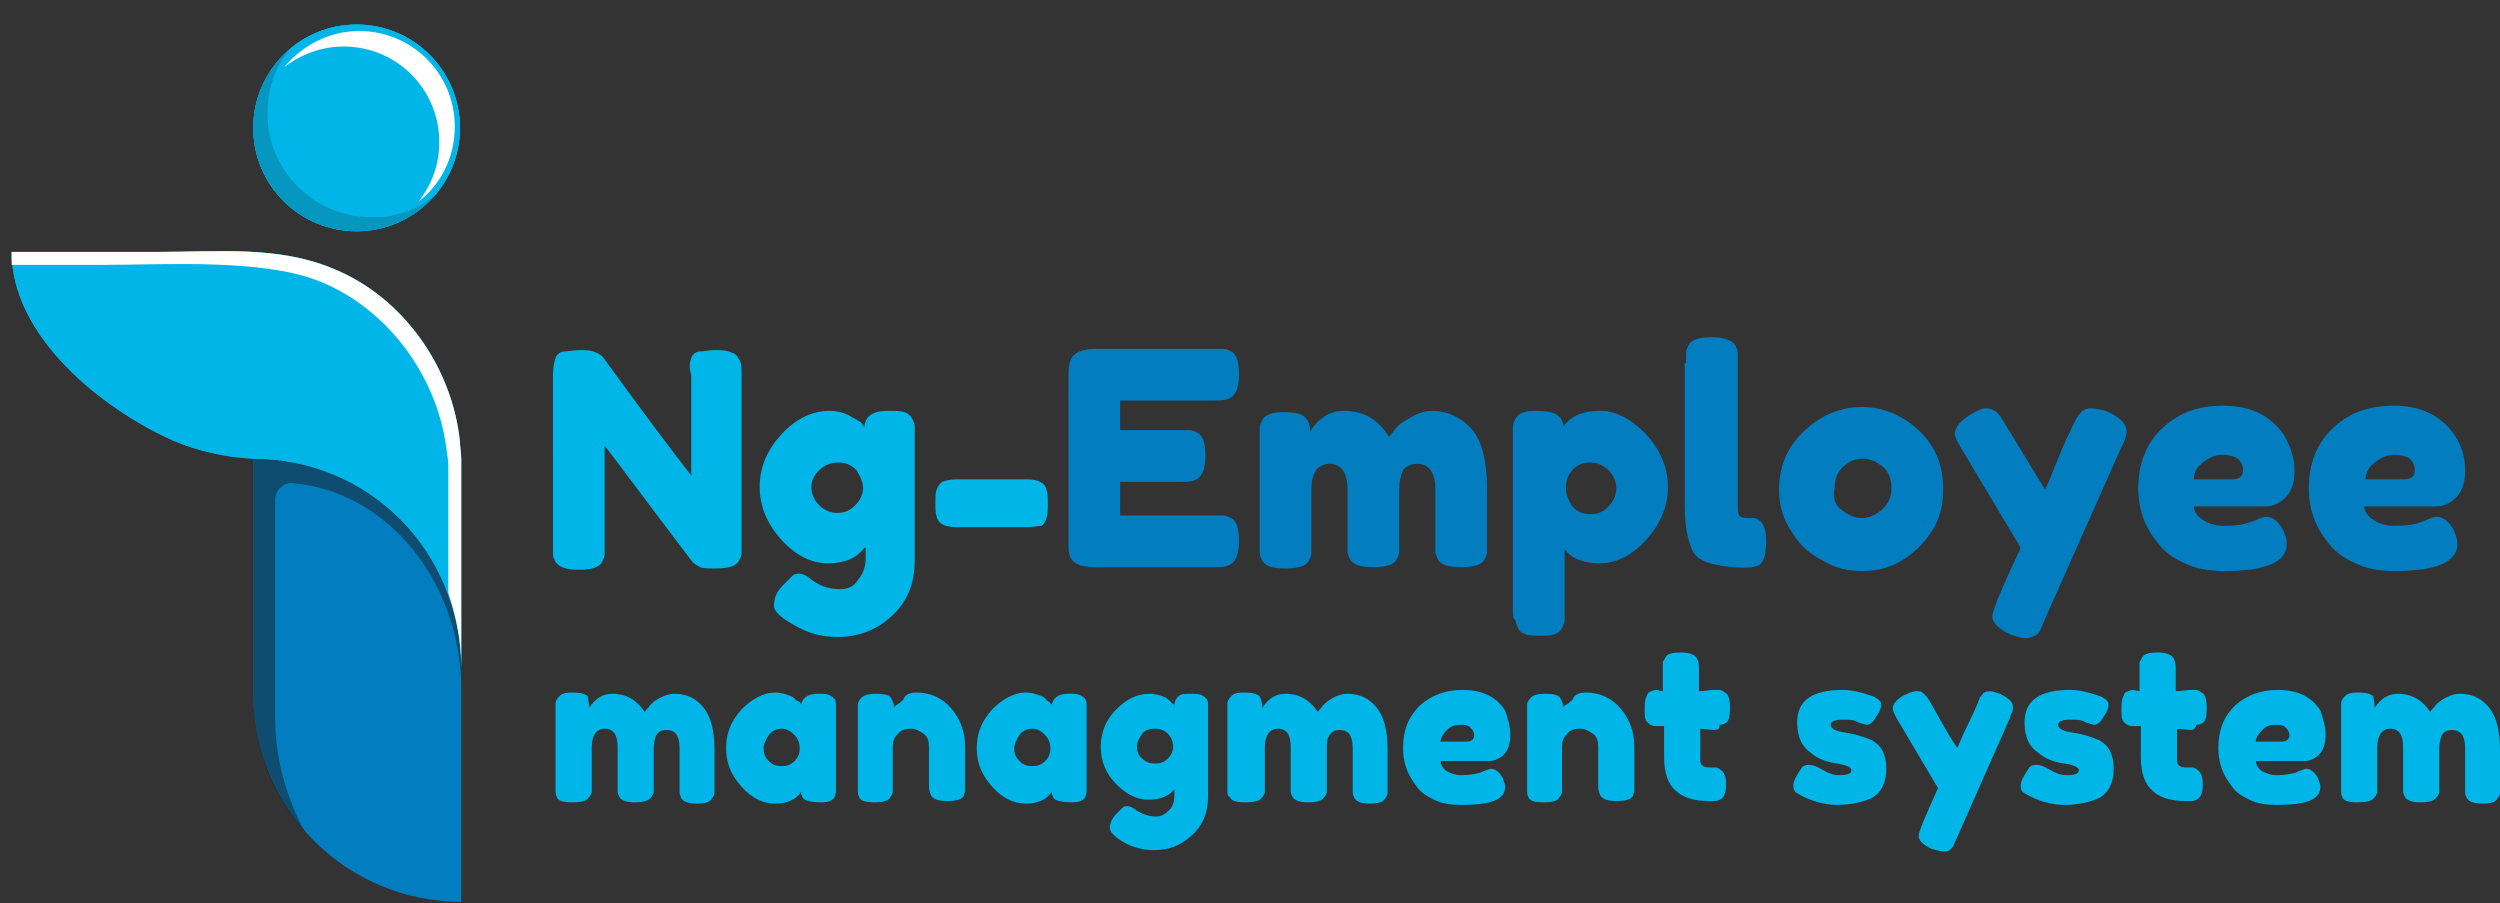 <?xml version="1.0" encoding="utf-8"?>
<!-- Generator: Adobe Illustrator 26.5.0, SVG Export Plug-In . SVG Version: 6.00 Build 0)  -->
<svg version="1.1" id="Layer_1" xmlns="http://www.w3.org/2000/svg" xmlns:xlink="http://www.w3.org/1999/xlink" x="0px" y="0px"
	 viewBox="0 0 193.5 69.9" style="enable-background:new 0 0 193.5 69.9;" xml:space="preserve">
<rect x="0" y="0" width="193.5" height="69.9" fill="#333333" stroke="none"/>
<style type="text/css">
	.st0{fill:#00B5E8;}
	.st1{fill:#017DC0;}
	.st2{opacity:0.5;fill:#1F1E21;}
	.st3{opacity:0.4;fill:#017DC0;}
	.st4{fill:#FFFFFF;}
	.st5{opacity:0.2;fill:#1F1E21;}
</style>
<g>
	<g>
		<g>
			<polygon class="st0" points="29.5,57.8 29.5,57.8 29.5,57.8 			"/>
			<g>
				<path class="st1" d="M35.7,35.5v34.3c-8.9,0-16.1-7.2-16.1-16.1V35.5c4.4,0,8.5,1.8,11.4,4.7c2.9,2.9,4.7,6.9,4.7,11.4
					L35.7,35.5L35.7,35.5z"/>
				<path class="st2" d="M35.7,51.4v2c0-4.4-1.6-8.5-4.2-11.4c-2.3-2.6-5.4-4.3-8.8-4.6c-0.7-0.1-1.4,0.5-1.4,1.3v16.9
					c0,3.2,0.9,6.2,2.3,8.8c-2.5-2.8-4-6.5-4-10.6V35.5c4.4,0,8.5,1.8,11.4,4.7C33.8,43.1,35.6,47.1,35.7,51.4z"/>
				<path class="st3" d="M35.7,37.4v14.3c0-0.1,0-0.1,0-0.2L35.7,37.4L35.7,37.4z"/>
				<path class="st0" d="M35.7,35.5v16.1c0-4.4-1.8-8.5-4.7-11.4c-2.9-2.9-6.9-4.7-11.4-4.7v0c-2.2-0.1-4.3-0.6-6.2-1.4
					C7.8,31.6,0.9,26,0.9,19.5h11.3c4.6,0,9.3-0.5,13.6,1.3c5.4,2.2,9.2,7.6,9.8,13.4C35.6,34.6,35.7,35.1,35.7,35.5z"/>
				<path class="st0" d="M35.7,35.5v16.1c0-4.4-1.8-8.5-4.7-11.4c-2.9-2.9-6.9-4.7-11.4-4.7v0c-2.2-0.1-4.3-0.6-6.2-1.4
					C7.8,31.6,0.9,26,0.9,19.5h11.3c4.6,0,9.3-0.5,13.6,1.3c5.4,2.2,9.2,7.6,9.8,13.4C35.6,34.6,35.7,35.1,35.7,35.5z"/>
				<path class="st4" d="M35.7,35.5v16.1c0-2-0.4-3.9-1-5.7v-9.4c0-0.5,0-0.9-0.1-1.4C34,29.4,30.2,24,24.8,21.8
					c-4.4-1.8-12.1-1.3-16.6-1.3H0.9c0-0.3,0-0.7,0-1h11.3c4.6,0,9.3-0.5,13.6,1.3c5.4,2.2,9.2,7.6,9.8,13.4
					C35.6,34.6,35.7,35.1,35.7,35.5z"/>
			</g>
			<circle class="st0" cx="27.6" cy="9.9" r="8"/>
			<circle class="st0" cx="27.6" cy="9.9" r="8"/>
			<circle class="st0" cx="27.6" cy="9.9" r="8"/>
			<path class="st5" d="M33.8,15c-1.5,1.8-3.7,2.9-6.2,2.9c-4.4,0-8-3.6-8-8c0-2.5,1.1-4.7,2.9-6.2c-1.2,1.4-1.8,3.2-1.8,5.1
				c0,4.4,3.6,8,8,8C30.6,16.9,32.4,16.2,33.8,15z"/>
			<path class="st4" d="M35.2,9.8c0,2.4-1.1,4.5-2.8,5.8c1-1.3,1.6-2.8,1.6-4.6c0-4.1-3.3-7.4-7.4-7.4c-1.7,0-3.3,0.6-4.6,1.6
				c1.4-1.7,3.5-2.8,5.8-2.8C31.9,2.4,35.2,5.7,35.2,9.8z"/>
		</g>
	</g>
</g>
<g>
	<path class="st0" d="M53.5,27.7c0.1-0.3,0.4-0.5,0.7-0.5s0.7-0.1,1.1-0.1s0.8,0,1.1,0.1c0.3,0.1,0.5,0.2,0.6,0.3
		c0.1,0.1,0.2,0.3,0.3,0.5c0.1,0.2,0.1,0.6,0.1,1.2v12.8c0,0.4,0,0.6,0,0.8c0,0.2-0.1,0.4-0.2,0.6c-0.2,0.4-0.8,0.6-1.8,0.6
		c-0.6,0-1,0-1.2-0.1c-0.2-0.1-0.4-0.2-0.6-0.4c-3.5-4.6-5.7-7.6-6.8-9v7.6c0,0.4,0,0.6,0,0.8c0,0.2-0.1,0.4-0.2,0.6
		c-0.2,0.4-0.8,0.6-1.8,0.6c-1,0-1.5-0.2-1.8-0.6c-0.1-0.2-0.2-0.4-0.2-0.6c0-0.2,0-0.5,0-0.8V29c0-0.6,0.1-1,0.2-1.3
		c0.1-0.3,0.4-0.5,0.7-0.5s0.7-0.1,1.1-0.1c0.5,0,0.8,0,1.1,0.1c0.3,0.1,0.5,0.2,0.6,0.3c0.1,0,0.2,0.2,0.5,0.6
		c3.2,4.4,5.4,7.3,6.5,8.7V29C53.3,28.4,53.4,28,53.5,27.7z"/>
	<path class="st0" d="M66.9,42.4c-0.6,0.8-1.5,1.2-2.8,1.2c-1.3,0-2.5-0.6-3.6-1.8c-1.1-1.2-1.7-2.6-1.7-4.1c0-1.6,0.6-2.9,1.7-4.1
		c1.1-1.2,2.4-1.8,3.7-1.8c0.5,0,1,0.1,1.4,0.3c0.4,0.2,0.7,0.4,0.9,0.5s0.3,0.3,0.4,0.5c0-0.4,0.2-0.8,0.5-1s0.7-0.3,1.3-0.3
		c0.6,0,1,0,1.3,0.1s0.5,0.3,0.6,0.5c0.1,0.2,0.2,0.4,0.2,0.6s0,0.4,0,0.8v9.6c0,1.8-0.6,3.2-1.8,4.3c-1.2,1.1-2.6,1.6-4.2,1.6
		c-1.2,0-2.3-0.3-3.3-0.9c-1.1-0.6-1.6-1.1-1.6-1.5c0-0.6,0.2-1.1,0.7-1.6c0.3-0.3,0.5-0.5,0.7-0.7s0.4-0.2,0.6-0.2
		c0.2,0,0.4,0.1,0.7,0.3c0.7,0.6,1.5,0.9,2.4,0.9c0.6,0,1.1-0.2,1.4-0.7c0.4-0.5,0.6-1,0.6-1.7V42.4z M62.8,37.7
		c0,0.5,0.2,1,0.6,1.4c0.4,0.4,0.9,0.6,1.4,0.6c0.6,0,1-0.2,1.4-0.6c0.4-0.4,0.6-0.9,0.6-1.3c0-0.5-0.2-0.9-0.5-1.4
		c-0.4-0.4-0.8-0.6-1.4-0.6s-1.1,0.2-1.5,0.6C63,36.8,62.8,37.2,62.8,37.7z"/>
	<path class="st0" d="M79.5,40.8H74c-0.9,0-1.4-0.3-1.5-0.8c-0.1-0.3-0.1-0.6-0.1-1.1s0-0.8,0.1-1c0.1-0.3,0.2-0.4,0.4-0.6
		c0.3-0.1,0.6-0.2,1.1-0.2h5.5c0.9,0,1.4,0.3,1.5,0.8c0.1,0.3,0.1,0.6,0.1,1.1c0,0.4,0,0.8-0.1,1.1s-0.2,0.5-0.4,0.6
		C80.4,40.7,80,40.8,79.5,40.8z"/>
	<path class="st1" d="M86.8,39.9h7.1c0.4,0,0.6,0,0.8,0c0.2,0,0.4,0.1,0.6,0.2c0.4,0.2,0.6,0.8,0.6,1.8c0,1.1-0.3,1.7-0.9,1.9
		c-0.3,0.1-0.7,0.1-1.2,0.1h-9.1c-1.1,0-1.7-0.3-1.9-0.9c-0.1-0.2-0.1-0.6-0.1-1.2V29.1c0-0.8,0.1-1.3,0.4-1.6S84,27,84.8,27h9.1
		c0.4,0,0.6,0,0.8,0s0.4,0.1,0.6,0.2c0.4,0.2,0.6,0.8,0.6,1.8c0,1.1-0.3,1.7-0.9,1.9c-0.3,0.1-0.7,0.1-1.2,0.1h-7.1v2.3h4.6
		c0.4,0,0.6,0,0.8,0c0.2,0,0.4,0.1,0.6,0.2c0.4,0.2,0.6,0.8,0.6,1.8c0,1.1-0.3,1.7-0.9,1.9c-0.3,0.1-0.7,0.1-1.2,0.1h-4.5V39.9z"/>
	<path class="st1" d="M101.4,33.4c0.7-1.1,1.6-1.6,2.6-1.6c1.6,0,2.7,0.7,3.5,2c0.2-0.2,0.4-0.5,0.6-0.7c0.2-0.3,0.6-0.5,1.1-0.8
		c0.5-0.3,1.1-0.5,1.6-0.5c1.2,0,2.3,0.5,3.1,1.4s1.2,2.5,1.2,4.7v4c0,0.4,0,0.6,0,0.8c0,0.2-0.1,0.4-0.2,0.6
		c-0.2,0.4-0.8,0.6-1.8,0.6c-1,0-1.6-0.2-1.8-0.6c-0.1-0.2-0.2-0.4-0.2-0.6s0-0.4,0-0.8v-4c0-1.3-0.5-2-1.4-2
		c-0.5,0-0.9,0.2-1.1,0.5c-0.2,0.4-0.3,0.9-0.3,1.5v4c0,0.4,0,0.6,0,0.8c0,0.2-0.1,0.4-0.2,0.6c-0.2,0.4-0.8,0.6-1.8,0.6
		c-1,0-1.6-0.2-1.8-0.6c-0.1-0.2-0.2-0.4-0.2-0.6s0-0.4,0-0.8v-4c0-1.3-0.5-2-1.4-2c-0.9,0-1.4,0.7-1.4,2V42c0,0.4,0,0.6,0,0.8
		c0,0.2-0.1,0.4-0.2,0.6c-0.2,0.4-0.8,0.6-1.8,0.6s-1.6-0.2-1.8-0.6c-0.1-0.2-0.2-0.4-0.2-0.6c0-0.2,0-0.4,0-0.8v-8.1
		c0-0.4,0-0.6,0-0.8c0-0.2,0.1-0.4,0.2-0.6c0.2-0.4,0.8-0.6,1.6-0.6c0.9,0,1.4,0.1,1.7,0.4S101.4,32.9,101.4,33.4z"/>
	<path class="st1" d="M117.1,47.3V33.8c0-0.4,0-0.6,0-0.8c0-0.2,0.1-0.4,0.2-0.6c0.2-0.4,0.7-0.6,1.5-0.6c0.8,0,1.4,0.1,1.7,0.3
		c0.3,0.2,0.5,0.5,0.5,0.9c0.6-0.8,1.5-1.2,2.8-1.2c1.3,0,2.4,0.6,3.6,1.8c1.1,1.2,1.7,2.6,1.7,4.1s-0.6,2.9-1.7,4.1
		c-1.1,1.2-2.3,1.8-3.6,1.8s-2.2-0.4-2.7-1.1v4.7c0,0.4,0,0.6,0,0.8s-0.1,0.4-0.2,0.6c-0.1,0.2-0.3,0.4-0.6,0.5
		c-0.3,0.1-0.7,0.1-1.1,0.1c-0.5,0-0.9,0-1.1-0.1c-0.3-0.1-0.5-0.2-0.6-0.5c-0.1-0.2-0.2-0.4-0.2-0.6
		C117.1,47.9,117.1,47.6,117.1,47.3z M121.7,36.4c-0.4,0.4-0.5,0.9-0.5,1.4s0.2,0.9,0.5,1.4c0.4,0.4,0.8,0.6,1.4,0.6
		c0.6,0,1-0.2,1.4-0.6c0.4-0.4,0.6-0.9,0.6-1.4s-0.2-1-0.6-1.4c-0.4-0.4-0.9-0.6-1.4-0.6C122.5,35.8,122,36,121.7,36.4z"/>
	<path class="st1" d="M130.5,28.1c0-0.4,0-0.6,0-0.8c0-0.2,0.1-0.4,0.2-0.6c0.2-0.4,0.8-0.6,1.8-0.6c0.9,0,1.5,0.2,1.8,0.6
		c0.1,0.2,0.2,0.4,0.2,0.6c0,0.2,0,0.5,0,0.8v10.7c0,0.6,0,0.9,0.1,1.1c0.1,0.1,0.3,0.2,0.6,0.2s0.5,0,0.6,0c0.1,0,0.2,0.1,0.4,0.2
		c0.3,0.2,0.5,0.7,0.5,1.6c0,1-0.2,1.6-0.5,1.8c-0.4,0.3-1.4,0.3-2.9,0.1c-1.2-0.2-2-0.5-2.3-1.2c-0.4-0.8-0.6-2-0.6-3.6V28.1z"/>
	<path class="st1" d="M139.7,33.3c1.3-1.2,2.8-1.8,4.4-1.8s3.1,0.6,4.4,1.8c1.3,1.2,1.9,2.7,1.9,4.6c0,1.3-0.3,2.4-1,3.4
		c-0.7,1-1.5,1.7-2.4,2.2s-1.9,0.7-2.9,0.7s-2-0.2-3-0.8c-1-0.5-1.8-1.2-2.4-2.2c-0.7-1-1-2.1-1-3.3C137.7,36,138.4,34.5,139.7,33.3
		z M142.6,39.5c0.5,0.4,1,0.6,1.5,0.6s1-0.2,1.5-0.6s0.8-1,0.8-1.7s-0.2-1.3-0.7-1.7c-0.5-0.4-1-0.6-1.5-0.6c-0.6,0-1.1,0.2-1.5,0.6
		c-0.5,0.4-0.7,1-0.7,1.7C141.8,38.6,142.1,39.2,142.6,39.5z"/>
	<path class="st1" d="M163.2,31.9c0.9,0.4,1.4,0.9,1.4,1.5c0,0.3-0.1,0.5-0.2,0.8c-0.1,0.2-0.2,0.4-0.2,0.4l-6,13.5
		c-0.1,0.3-0.2,0.5-0.3,0.7c-0.1,0.2-0.2,0.3-0.4,0.4c-0.2,0.1-0.4,0.2-0.7,0.2c-0.3,0-0.7-0.1-1.2-0.3c-0.9-0.4-1.4-0.9-1.4-1.4
		c0-0.4,0.7-2.1,2.2-5.3l-4.6-7.7c-0.3-0.5-0.5-0.9-0.5-1.1c0-0.5,0.4-1,1.2-1.5c0.5-0.3,0.9-0.5,1.2-0.5c0.3,0,0.5,0.1,0.7,0.2
		c0.2,0.1,0.3,0.3,0.4,0.4c0.1,0.1,0.5,0.8,1.3,2.1c0.8,1.3,1.5,2.5,2.2,3.6c0.1-0.2,0.5-1.2,1.2-2.9s1.2-2.5,1.2-2.6
		c0.1-0.1,0.1-0.2,0.3-0.4c0.2-0.3,0.5-0.4,0.8-0.4S162.8,31.7,163.2,31.9z"/>
	<path class="st1" d="M177.6,36.4c0,0.9-0.2,1.6-0.7,2.1c-0.5,0.5-1,0.7-1.6,0.7h-5.5c0,0.4,0.3,0.8,0.8,1.1c0.5,0.3,1,0.4,1.5,0.4
		c0.9,0,1.6-0.1,2.1-0.3l0.3-0.1c0.4-0.2,0.7-0.3,0.9-0.3c0.5,0,0.9,0.3,1.3,1c0.2,0.4,0.3,0.8,0.3,1.1c0,1.4-1.6,2.1-4.9,2.1
		c-1.1,0-2.2-0.2-3-0.6c-0.9-0.4-1.6-0.9-2.1-1.6c-1-1.2-1.5-2.6-1.5-4.2c0-1.9,0.6-3.5,1.9-4.7c1.3-1.2,2.8-1.7,4.7-1.7
		c2.1,0,3.7,0.8,4.7,2.3C177.3,34.6,177.6,35.5,177.6,36.4z M172.7,37.1c0.6,0,0.9-0.2,0.9-0.7c0-0.4-0.1-0.6-0.4-0.9
		c-0.3-0.2-0.7-0.3-1.2-0.3c-0.5,0-1,0.2-1.5,0.6c-0.5,0.4-0.7,0.8-0.7,1.3H172.7z"/>
	<path class="st1" d="M190.8,36.4c0,0.9-0.2,1.6-0.7,2.1c-0.5,0.5-1,0.7-1.6,0.7h-5.5c0,0.4,0.3,0.8,0.8,1.1c0.5,0.3,1,0.4,1.5,0.4
		c0.9,0,1.6-0.1,2.1-0.3l0.3-0.1c0.4-0.2,0.7-0.3,0.9-0.3c0.5,0,0.9,0.3,1.3,1c0.2,0.4,0.3,0.8,0.3,1.1c0,1.4-1.6,2.1-4.9,2.1
		c-1.1,0-2.2-0.2-3-0.6c-0.9-0.4-1.6-0.9-2.1-1.6c-1-1.2-1.5-2.6-1.5-4.2c0-1.9,0.6-3.5,1.9-4.7c1.3-1.2,2.8-1.7,4.7-1.7
		c2.1,0,3.7,0.8,4.7,2.3C190.6,34.6,190.8,35.5,190.8,36.4z M186,37.1c0.6,0,0.9-0.2,0.9-0.7c0-0.4-0.1-0.6-0.4-0.9
		c-0.3-0.2-0.7-0.3-1.2-0.3c-0.5,0-1,0.2-1.5,0.6c-0.5,0.4-0.7,0.8-0.7,1.3H186z"/>
</g>
<g>
	<path class="st0" d="M45.6,54.8c0.5-0.8,1.1-1.1,1.8-1.1c1.1,0,1.9,0.5,2.5,1.4c0.1-0.2,0.3-0.3,0.4-0.5c0.2-0.2,0.4-0.4,0.8-0.6
		c0.4-0.2,0.7-0.3,1.1-0.3c0.9,0,1.6,0.3,2.2,1c0.6,0.7,0.9,1.8,0.9,3.3v2.8c0,0.2,0,0.4,0,0.6c0,0.1-0.1,0.3-0.2,0.4
		c-0.1,0.3-0.6,0.4-1.2,0.4c-0.7,0-1.1-0.2-1.2-0.5c-0.1-0.2-0.1-0.3-0.1-0.4c0-0.1,0-0.3,0-0.6v-2.8c0-0.9-0.3-1.4-1-1.4
		c-0.4,0-0.6,0.1-0.8,0.4c-0.1,0.2-0.2,0.6-0.2,1v2.8c0,0.3,0,0.4,0,0.6c0,0.1-0.1,0.3-0.2,0.4c-0.2,0.3-0.6,0.4-1.3,0.4
		c-0.7,0-1.1-0.2-1.2-0.5c-0.1-0.2-0.1-0.3-0.1-0.4c0-0.1,0-0.3,0-0.6v-2.8c0-0.9-0.3-1.4-1-1.4c-0.6,0-1,0.5-1,1.4v2.9
		c0,0.2,0,0.4,0,0.6c0,0.1-0.1,0.3-0.2,0.4c-0.2,0.3-0.6,0.4-1.3,0.4c-0.7,0-1.1-0.1-1.2-0.4c-0.1-0.2-0.1-0.3-0.1-0.4
		c0-0.1,0-0.3,0-0.6v-5.7c0-0.2,0-0.4,0-0.6c0-0.1,0.1-0.3,0.2-0.4c0.2-0.3,0.5-0.4,1.1-0.4s1,0.1,1.2,0.3
		C45.5,54.1,45.6,54.4,45.6,54.8z"/>
	<path class="st0" d="M62,54.6c0.1-0.6,0.5-0.9,1.3-0.9c0.4,0,0.7,0,0.9,0.1c0.2,0.1,0.3,0.2,0.4,0.3c0.1,0.2,0.1,0.3,0.1,0.4
		s0,0.3,0,0.6v5.6c0,0.2,0,0.4,0,0.6c0,0.1-0.1,0.3-0.1,0.4c-0.2,0.3-0.5,0.4-1.1,0.4c-0.6,0-1-0.1-1.2-0.2s-0.3-0.4-0.3-0.6
		c-0.4,0.6-1.1,0.9-2,0.9c-0.9,0-1.8-0.4-2.6-1.3s-1.2-1.8-1.2-3s0.4-2.1,1.2-3c0.8-0.8,1.7-1.3,2.6-1.3c0.4,0,0.7,0.1,1,0.2
		c0.3,0.1,0.5,0.2,0.6,0.4C61.9,54.3,62,54.4,62,54.6z M59.1,57.9c0,0.4,0.1,0.7,0.4,1s0.6,0.4,1,0.4c0.4,0,0.7-0.1,1-0.4
		c0.3-0.3,0.4-0.6,0.4-1c0-0.3-0.1-0.7-0.4-1c-0.3-0.3-0.6-0.5-1-0.5s-0.8,0.2-1,0.5S59.1,57.6,59.1,57.9z"/>
	<path class="st0" d="M70.9,53.6c1.1,0,2,0.4,2.7,1.2c0.7,0.8,1.1,1.8,1.1,3v2.8c0,0.2,0,0.4,0,0.6c0,0.1-0.1,0.3-0.1,0.4
		c-0.2,0.3-0.6,0.4-1.3,0.4c-0.8,0-1.2-0.2-1.3-0.6c-0.1-0.2-0.1-0.5-0.1-0.8v-2.8c0-0.4-0.1-0.8-0.4-1c-0.3-0.2-0.6-0.4-1-0.4
		c-0.4,0-0.8,0.1-1,0.4c-0.3,0.3-0.4,0.6-0.4,1v2.9c0,0.2,0,0.4,0,0.6c0,0.1-0.1,0.3-0.2,0.4c-0.1,0.3-0.6,0.4-1.2,0.4
		c-0.7,0-1.1-0.1-1.2-0.4c-0.1-0.2-0.1-0.3-0.1-0.4c0-0.1,0-0.3,0-0.6V55c0-0.2,0-0.4,0-0.5c0-0.1,0.1-0.3,0.2-0.4
		c0.2-0.3,0.6-0.4,1.2-0.4c0.7,0,1.1,0.1,1.2,0.4c0.1,0.2,0.2,0.4,0.2,0.7c0-0.1,0.1-0.2,0.3-0.3c0.2-0.1,0.3-0.3,0.4-0.3
		C70,53.8,70.4,53.6,70.9,53.6z"/>
	<path class="st0" d="M81.4,54.6c0.1-0.6,0.5-0.9,1.3-0.9c0.4,0,0.7,0,0.9,0.1c0.2,0.1,0.3,0.2,0.4,0.3c0.1,0.2,0.1,0.3,0.1,0.4
		s0,0.3,0,0.6v5.6c0,0.2,0,0.4,0,0.6c0,0.1-0.1,0.3-0.1,0.4c-0.2,0.3-0.5,0.4-1.1,0.4c-0.6,0-1-0.1-1.2-0.2s-0.3-0.4-0.3-0.6
		c-0.4,0.6-1.1,0.9-2,0.9c-0.9,0-1.8-0.4-2.6-1.3s-1.2-1.8-1.2-3s0.4-2.1,1.2-3c0.8-0.8,1.7-1.3,2.6-1.3c0.4,0,0.7,0.1,1,0.2
		c0.3,0.1,0.5,0.2,0.6,0.4C81.2,54.3,81.3,54.4,81.4,54.6z M78.5,57.9c0,0.4,0.1,0.7,0.4,1s0.6,0.4,1,0.4c0.4,0,0.7-0.1,1-0.4
		c0.3-0.3,0.4-0.6,0.4-1c0-0.3-0.1-0.7-0.4-1c-0.3-0.3-0.6-0.5-1-0.5s-0.8,0.2-1,0.5S78.5,57.6,78.5,57.9z"/>
	<path class="st0" d="M90.9,61.1c-0.4,0.5-1.1,0.8-2,0.8c-0.9,0-1.7-0.4-2.5-1.2c-0.8-0.8-1.2-1.8-1.2-2.9c0-1.1,0.4-2.1,1.2-2.9
		s1.6-1.2,2.6-1.2c0.4,0,0.7,0.1,1,0.2c0.3,0.1,0.5,0.3,0.6,0.4c0.1,0.1,0.2,0.2,0.3,0.3c0-0.3,0.1-0.5,0.3-0.7
		c0.2-0.2,0.5-0.2,0.9-0.2s0.7,0,0.9,0.1c0.2,0.1,0.3,0.2,0.4,0.3c0.1,0.2,0.1,0.3,0.1,0.4s0,0.3,0,0.5v6.7c0,1.2-0.4,2.2-1.3,3
		c-0.9,0.8-1.8,1.1-2.9,1.1c-0.8,0-1.6-0.2-2.3-0.6c-0.7-0.4-1.1-0.8-1.1-1.1c0-0.4,0.2-0.8,0.5-1.1c0.2-0.2,0.4-0.4,0.5-0.5
		c0.1-0.1,0.2-0.1,0.4-0.1c0.2,0,0.3,0.1,0.5,0.2c0.5,0.4,1.1,0.6,1.7,0.6c0.4,0,0.7-0.2,1-0.5c0.3-0.3,0.4-0.7,0.4-1.2V61.1z
		 M88,57.8c0,0.3,0.1,0.7,0.4,0.9c0.3,0.3,0.6,0.4,1,0.4s0.7-0.1,1-0.4s0.4-0.6,0.4-0.9s-0.1-0.7-0.4-1s-0.6-0.4-1-0.4
		c-0.4,0-0.8,0.1-1,0.4C88.2,57.1,88,57.4,88,57.8z"/>
	<path class="st0" d="M97.7,54.8c0.5-0.8,1.1-1.1,1.8-1.1c1.1,0,1.9,0.5,2.5,1.4c0.1-0.2,0.3-0.3,0.4-0.5c0.2-0.2,0.4-0.4,0.8-0.6
		c0.4-0.2,0.7-0.3,1.1-0.3c0.9,0,1.6,0.3,2.2,1c0.6,0.7,0.9,1.8,0.9,3.3v2.8c0,0.2,0,0.4,0,0.6c0,0.1-0.1,0.3-0.2,0.4
		c-0.1,0.3-0.6,0.4-1.2,0.4c-0.7,0-1.1-0.2-1.2-0.5c-0.1-0.2-0.1-0.3-0.1-0.4c0-0.1,0-0.3,0-0.6v-2.8c0-0.9-0.3-1.4-1-1.4
		c-0.4,0-0.6,0.1-0.8,0.4s-0.2,0.6-0.2,1v2.8c0,0.3,0,0.4,0,0.6c0,0.1-0.1,0.3-0.2,0.4c-0.2,0.3-0.6,0.4-1.3,0.4
		c-0.7,0-1.1-0.2-1.2-0.5c-0.1-0.2-0.1-0.3-0.1-0.4c0-0.1,0-0.3,0-0.6v-2.8c0-0.9-0.3-1.4-1-1.4c-0.6,0-1,0.5-1,1.4v2.9
		c0,0.2,0,0.4,0,0.6c0,0.1-0.1,0.3-0.2,0.4c-0.2,0.3-0.6,0.4-1.3,0.4c-0.7,0-1.1-0.1-1.2-0.4C95,61.6,95,61.4,95,61.3
		c0-0.1,0-0.3,0-0.6v-5.7c0-0.2,0-0.4,0-0.6c0-0.1,0.1-0.3,0.2-0.4c0.2-0.3,0.5-0.4,1.1-0.4s1,0.1,1.2,0.3
		C97.6,54.1,97.7,54.4,97.7,54.8z"/>
	<path class="st0" d="M116.9,56.9c0,0.7-0.2,1.2-0.5,1.5s-0.7,0.5-1.1,0.5h-3.8c0,0.3,0.2,0.6,0.5,0.8c0.4,0.2,0.7,0.3,1.1,0.3
		c0.6,0,1.1-0.1,1.5-0.2l0.2-0.1c0.3-0.1,0.5-0.2,0.6-0.2c0.3,0,0.6,0.2,0.9,0.7c0.1,0.3,0.2,0.5,0.2,0.7c0,1-1.1,1.4-3.4,1.4
		c-0.8,0-1.5-0.1-2.1-0.4c-0.6-0.3-1.1-0.6-1.4-1.1c-0.7-0.9-1-1.8-1-2.9c0-1.4,0.4-2.4,1.3-3.3c0.9-0.8,2-1.2,3.3-1.2
		c1.5,0,2.6,0.5,3.3,1.6C116.7,55.6,116.9,56.2,116.9,56.9z M113.5,57.4c0.4,0,0.6-0.2,0.6-0.5c0-0.2-0.1-0.4-0.3-0.6
		c-0.2-0.2-0.5-0.2-0.8-0.2c-0.4,0-0.7,0.1-1,0.4c-0.3,0.3-0.5,0.6-0.5,0.9H113.5z"/>
	<path class="st0" d="M122.7,53.6c1.1,0,2,0.4,2.7,1.2c0.7,0.8,1.1,1.8,1.1,3v2.8c0,0.2,0,0.4,0,0.6c0,0.1-0.1,0.3-0.1,0.4
		c-0.2,0.3-0.6,0.4-1.3,0.4c-0.8,0-1.2-0.2-1.3-0.6c-0.1-0.2-0.1-0.5-0.1-0.8v-2.8c0-0.4-0.1-0.8-0.4-1c-0.3-0.2-0.6-0.4-1-0.4
		s-0.8,0.1-1,0.4c-0.3,0.3-0.4,0.6-0.4,1v2.9c0,0.2,0,0.4,0,0.6c0,0.1-0.1,0.3-0.2,0.4c-0.1,0.3-0.6,0.4-1.2,0.4
		c-0.7,0-1.1-0.1-1.2-0.4c-0.1-0.2-0.1-0.3-0.1-0.4c0-0.1,0-0.3,0-0.6V55c0-0.2,0-0.4,0-0.5c0-0.1,0.1-0.3,0.2-0.4
		c0.2-0.3,0.6-0.4,1.2-0.4c0.7,0,1.1,0.1,1.2,0.4c0.1,0.2,0.2,0.4,0.2,0.7c0-0.1,0.1-0.2,0.3-0.3c0.2-0.1,0.3-0.3,0.4-0.3
		C121.8,53.8,122.2,53.6,122.7,53.6z"/>
	<path class="st0" d="M132.6,56.5l-1-0.1v2.2c0,0.3,0,0.5,0.1,0.6c0.1,0.1,0.3,0.2,0.5,0.2s0.4,0,0.6,0c0.1,0,0.3,0.1,0.4,0.2
		c0.2,0.1,0.4,0.5,0.4,1.1c0,0.7-0.2,1.1-0.5,1.2c-0.2,0.1-0.3,0.1-0.4,0.1c-0.1,0-0.3,0-0.5,0c-1.1,0-2-0.3-2.5-0.8
		c-0.6-0.5-0.9-1.4-0.9-2.6v-2.4c-0.2,0-0.4,0-0.7,0c-0.2,0-0.4-0.1-0.6-0.3c-0.2-0.2-0.2-0.5-0.2-0.9c0-0.4,0-0.8,0.1-1
		c0.1-0.2,0.1-0.3,0.2-0.4c0.2-0.1,0.4-0.2,0.6-0.2l0.5,0.1v-1.7c0-0.2,0-0.4,0-0.5c0-0.1,0.1-0.2,0.2-0.4c0.1-0.3,0.6-0.4,1.2-0.4
		c0.7,0,1.2,0.2,1.3,0.6c0.1,0.2,0.1,0.4,0.1,0.8v1.6c0.5,0,0.8-0.1,1.1-0.1c0.2,0,0.4,0,0.5,0c0.1,0,0.3,0.1,0.4,0.2
		c0.3,0.1,0.4,0.6,0.4,1.2c0,0.7-0.1,1.1-0.4,1.2c-0.2,0.1-0.3,0.1-0.4,0.1C133.1,56.5,132.9,56.5,132.6,56.5z"/>
	<path class="st0" d="M139.1,61.4c-0.2-0.1-0.3-0.3-0.3-0.6c0-0.3,0.2-0.7,0.6-1.3c0.1-0.2,0.3-0.3,0.6-0.3s0.6,0.1,1.1,0.4
		c0.5,0.3,0.9,0.4,1.2,0.4c0.7,0,1-0.1,1-0.4c0-0.2-0.4-0.4-1.1-0.5c-0.7-0.1-1.4-0.3-2-0.8c-0.3-0.2-0.6-0.5-0.8-0.9
		s-0.3-0.9-0.3-1.5c0-1.7,1.2-2.5,3.5-2.5c0.8,0,1.5,0.2,2.4,0.5c0.4,0.2,0.6,0.4,0.6,0.6c0,0.3-0.1,0.6-0.4,1
		c-0.2,0.4-0.5,0.6-0.7,0.6c-0.1,0-0.4-0.1-0.7-0.2c-0.3-0.2-0.7-0.2-1.1-0.2c-0.6,0-1,0.1-1,0.4c0,0.3,0.4,0.5,1.1,0.6
		c0.7,0.1,1.4,0.3,2.1,0.6c0.3,0.2,0.6,0.4,0.8,0.8s0.3,0.8,0.3,1.4s-0.1,1-0.3,1.4s-0.5,0.7-0.9,0.9c-0.7,0.3-1.6,0.5-2.6,0.5
		S140.1,62,139.1,61.4z"/>
	<path class="st0" d="M154.8,53.7c0.6,0.3,1,0.6,1,1c0,0.2,0,0.4-0.1,0.5s-0.1,0.3-0.1,0.3l-4.2,9.5c-0.1,0.2-0.2,0.4-0.2,0.5
		c-0.1,0.1-0.2,0.2-0.3,0.3c-0.1,0.1-0.3,0.1-0.5,0.1c-0.2,0-0.5-0.1-0.9-0.2c-0.6-0.3-1-0.6-1-1c0-0.3,0.5-1.5,1.5-3.7l-3.2-5.4
		c-0.2-0.4-0.3-0.6-0.3-0.8c0-0.3,0.3-0.7,0.9-1c0.4-0.2,0.7-0.3,0.9-0.3c0.2,0,0.4,0,0.5,0.1c0.1,0.1,0.2,0.2,0.3,0.3
		c0.1,0.1,0.4,0.6,0.9,1.5c0.5,0.9,1,1.8,1.5,2.5c0.1-0.2,0.3-0.8,0.9-2s0.8-1.8,0.8-1.8c0-0.1,0.1-0.2,0.2-0.3
		c0.1-0.2,0.3-0.3,0.6-0.3C154.2,53.5,154.5,53.6,154.8,53.7z"/>
	<path class="st0" d="M156.7,61.4c-0.2-0.1-0.3-0.3-0.3-0.6c0-0.3,0.2-0.7,0.6-1.3c0.1-0.2,0.3-0.3,0.6-0.3s0.6,0.1,1.1,0.4
		c0.5,0.3,0.9,0.4,1.2,0.4c0.7,0,1-0.1,1-0.4c0-0.2-0.4-0.4-1.1-0.5c-0.7-0.1-1.4-0.3-2-0.8c-0.3-0.2-0.6-0.5-0.8-0.9
		s-0.3-0.9-0.3-1.5c0-1.7,1.2-2.5,3.5-2.5c0.8,0,1.5,0.2,2.4,0.5c0.4,0.2,0.6,0.4,0.6,0.6c0,0.3-0.1,0.6-0.4,1
		c-0.2,0.4-0.5,0.6-0.7,0.6c-0.1,0-0.4-0.1-0.7-0.2c-0.3-0.2-0.7-0.2-1.1-0.2c-0.6,0-1,0.1-1,0.4c0,0.3,0.4,0.5,1.1,0.6
		c0.7,0.1,1.4,0.3,2.1,0.6c0.3,0.2,0.6,0.4,0.8,0.8s0.3,0.8,0.3,1.4s-0.1,1-0.3,1.4s-0.5,0.7-0.9,0.9c-0.7,0.3-1.6,0.5-2.6,0.5
		S157.7,62,156.7,61.4z"/>
	<path class="st0" d="M169.5,56.5l-1-0.1v2.2c0,0.3,0,0.5,0.1,0.6c0.1,0.1,0.3,0.2,0.5,0.2s0.4,0,0.6,0c0.1,0,0.3,0.1,0.4,0.2
		c0.2,0.1,0.4,0.5,0.4,1.1c0,0.7-0.2,1.1-0.5,1.2c-0.2,0.1-0.3,0.1-0.4,0.1c-0.1,0-0.3,0-0.5,0c-1.1,0-2-0.3-2.5-0.8
		c-0.6-0.5-0.9-1.4-0.9-2.6v-2.4c-0.2,0-0.4,0-0.7,0c-0.2,0-0.4-0.1-0.6-0.3c-0.2-0.2-0.2-0.5-0.2-0.9c0-0.4,0-0.8,0.1-1
		c0.1-0.2,0.1-0.3,0.2-0.4c0.2-0.1,0.4-0.2,0.6-0.2l0.5,0.1v-1.7c0-0.2,0-0.4,0-0.5c0-0.1,0.1-0.2,0.2-0.4c0.1-0.3,0.6-0.4,1.2-0.4
		c0.7,0,1.2,0.2,1.3,0.6c0.1,0.2,0.1,0.4,0.1,0.8v1.6c0.5,0,0.8-0.1,1.1-0.1c0.2,0,0.4,0,0.5,0c0.1,0,0.3,0.1,0.4,0.2
		c0.3,0.1,0.4,0.6,0.4,1.2c0,0.7-0.1,1.1-0.4,1.2c-0.2,0.1-0.3,0.1-0.4,0.1C169.9,56.5,169.7,56.5,169.5,56.5z"/>
	<path class="st0" d="M180,56.9c0,0.7-0.2,1.2-0.5,1.5s-0.7,0.5-1.1,0.5h-3.8c0,0.3,0.2,0.6,0.5,0.8c0.4,0.2,0.7,0.3,1.1,0.3
		c0.6,0,1.1-0.1,1.5-0.2l0.2-0.1c0.3-0.1,0.5-0.2,0.6-0.2c0.3,0,0.6,0.2,0.9,0.7c0.1,0.3,0.2,0.5,0.2,0.7c0,1-1.1,1.4-3.4,1.4
		c-0.8,0-1.5-0.1-2.1-0.4c-0.6-0.3-1.1-0.6-1.4-1.1c-0.7-0.9-1-1.8-1-2.9c0-1.4,0.4-2.4,1.3-3.3c0.9-0.8,2-1.2,3.3-1.2
		c1.5,0,2.6,0.5,3.3,1.6C179.8,55.6,180,56.2,180,56.9z M176.6,57.4c0.4,0,0.6-0.2,0.6-0.5c0-0.2-0.1-0.4-0.3-0.6
		c-0.2-0.2-0.5-0.2-0.8-0.2c-0.4,0-0.7,0.1-1,0.4c-0.3,0.3-0.5,0.6-0.5,0.9H176.6z"/>
	<path class="st0" d="M183.8,54.8c0.5-0.8,1.1-1.1,1.8-1.1c1.1,0,1.9,0.5,2.5,1.4c0.1-0.2,0.3-0.3,0.4-0.5c0.2-0.2,0.4-0.4,0.8-0.6
		c0.4-0.2,0.7-0.3,1.1-0.3c0.9,0,1.6,0.3,2.2,1c0.6,0.7,0.9,1.8,0.9,3.3v2.8c0,0.2,0,0.4,0,0.6c0,0.1-0.1,0.3-0.2,0.4
		c-0.1,0.3-0.6,0.4-1.2,0.4c-0.7,0-1.1-0.2-1.2-0.5c-0.1-0.2-0.1-0.3-0.1-0.4c0-0.1,0-0.3,0-0.6v-2.8c0-0.9-0.3-1.4-1-1.4
		c-0.4,0-0.6,0.1-0.8,0.4c-0.1,0.2-0.2,0.6-0.2,1v2.8c0,0.3,0,0.4,0,0.6c0,0.1-0.1,0.3-0.2,0.4c-0.2,0.3-0.6,0.4-1.3,0.4
		c-0.7,0-1.1-0.2-1.2-0.5c-0.1-0.2-0.1-0.3-0.1-0.4c0-0.1,0-0.3,0-0.6v-2.8c0-0.9-0.3-1.4-1-1.4c-0.6,0-1,0.5-1,1.4v2.9
		c0,0.2,0,0.4,0,0.6c0,0.1-0.1,0.3-0.2,0.4c-0.2,0.3-0.6,0.4-1.3,0.4s-1.1-0.1-1.2-0.4c-0.1-0.2-0.1-0.3-0.1-0.4c0-0.1,0-0.3,0-0.6
		v-5.7c0-0.2,0-0.4,0-0.6c0-0.1,0.1-0.3,0.2-0.4c0.2-0.3,0.5-0.4,1.1-0.4c0.6,0,1,0.1,1.2,0.3C183.7,54.1,183.8,54.4,183.8,54.8z"/>
</g>
</svg>
